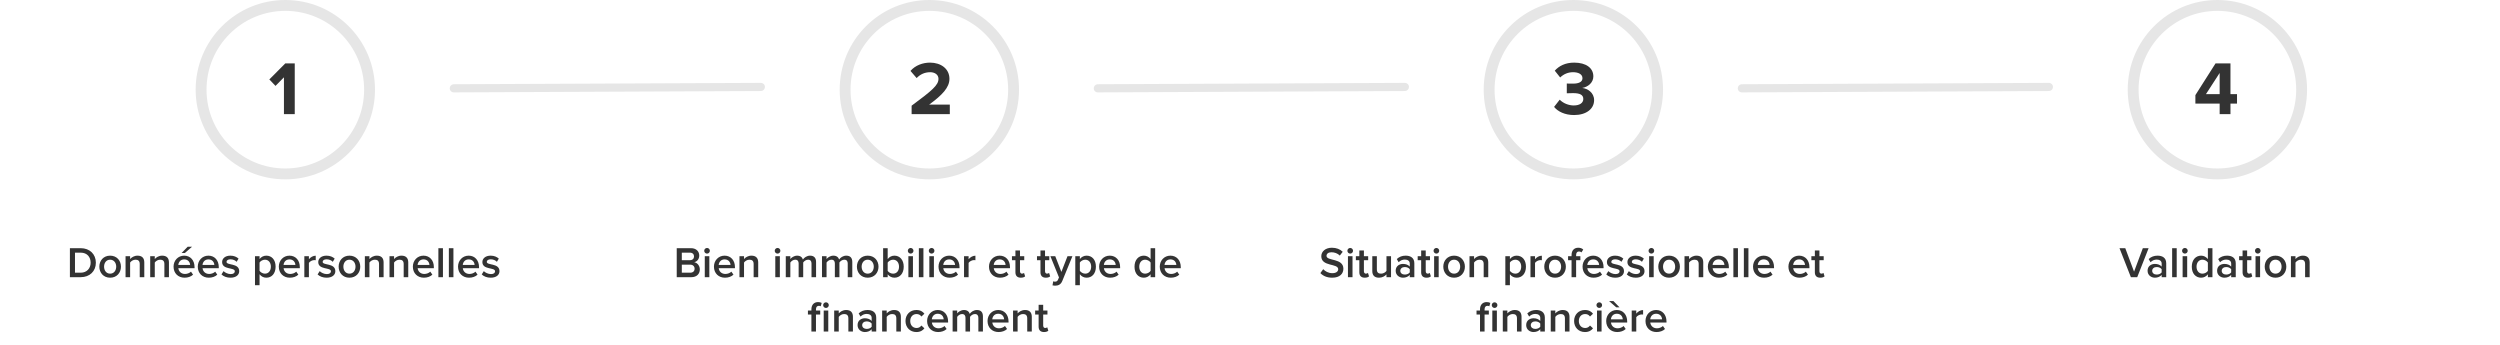 <?xml version="1.0" encoding="UTF-8"?>
<svg width="920px" height="127px" viewBox="0 0 920 127" version="1.1" xmlns="http://www.w3.org/2000/svg"
     xmlns:xlink="http://www.w3.org/1999/xlink">
  <title>form-steps-horizontal-outline</title>
  <g id="form-steps-horizontal-outline" stroke="none" stroke-width="1" fill="none" fill-rule="evenodd">
    <g id="Group-6" transform="translate(0, 2)" fill-rule="nonzero">
      <path
        d="M279.992,28.498 C280.821,28.494 281.495,29.163 281.499,29.991 C281.502,30.771 280.91,31.414 280.15,31.49 L280.006,31.498 L167.007,32 C166.178,32.004 165.504,31.335 165.5,30.507 C165.497,29.727 166.089,29.084 166.849,29.008 L166.993,29 L279.992,28.498 Z"
        id="Line" fill="#E6E6E6"></path>
      <path
        d="M516.992,28.498 C517.821,28.494 518.495,29.163 518.499,29.991 C518.502,30.771 517.91,31.414 517.15,31.49 L517.006,31.498 L404.007,32 C403.178,32.004 402.504,31.335 402.5,30.507 C402.497,29.727 403.089,29.084 403.849,29.008 L403.993,29 L516.992,28.498 Z"
        id="Line-Copy" fill="#E6E6E6"></path>
      <path
        d="M753.992,28.498 C754.821,28.494 755.495,29.163 755.499,29.991 C755.502,30.771 754.91,31.414 754.15,31.49 L754.006,31.498 L641.007,32 C640.178,32.004 639.504,31.335 639.5,30.507 C639.497,29.727 640.089,29.084 640.849,29.008 L640.993,29 L753.992,28.498 Z"
        id="Line-Copy-2" fill="#E6E6E6"></path>
      <g id="Group">
        <g id="Step-#-Copy-6" transform="translate(74, 0)">
          <g id="Group-19" fill="#E6E6E6">
            <path
              d="M31,-2 C22.13,-2 13.813,1.518 7.665,7.665 C1.518,13.813 -2,22.13 -2,31 C-2,49.225 12.775,64 31,64 C49.225,64 64,49.225 64,31 C64,12.775 49.225,-2 31,-2 Z M31,2 C47.016,2 60,14.984 60,31 C60,47.016 47.016,60 31,60 C14.984,60 2,47.016 2,31 C2,23.202 5.089,15.899 10.494,10.494 C15.899,5.089 23.202,2 31,2 Z"
              id="Oval"></path>
          </g>
          <polygon id="1" fill="#333333"
                   points="34.467 40 34.467 21.324 30.995 21.324 25.115 27.232 27.383 29.612 30.491 26.448 30.491 40"></polygon>
        </g>
        <path
          d="M29.692,100 C33.02,100 35.276,97.808 35.276,94.672 C35.276,91.536 33.02,89.328 29.692,89.328 L25.724,89.328 L25.724,100 L29.692,100 Z M29.692,98.352 L27.596,98.352 L27.596,90.976 L29.692,90.976 C32.076,90.976 33.356,92.608 33.356,94.672 C33.356,96.688 32.012,98.352 29.692,98.352 Z M40.524,100.192 C43.004,100.192 44.508,98.352 44.508,96.128 C44.508,93.92 43.004,92.08 40.524,92.08 C38.076,92.08 36.556,93.92 36.556,96.128 C36.556,98.352 38.076,100.192 40.524,100.192 Z M40.524,98.704 C39.1,98.704 38.3,97.504 38.3,96.128 C38.3,94.768 39.1,93.568 40.524,93.568 C41.964,93.568 42.764,94.768 42.764,96.128 C42.764,97.504 41.964,98.704 40.524,98.704 Z M47.884,100 L47.884,94.608 C48.268,94.08 49.004,93.568 49.868,93.568 C50.812,93.568 51.42,93.968 51.42,95.168 L51.42,100 L53.1,100 L53.1,94.56 C53.1,92.976 52.268,92.08 50.604,92.08 C49.388,92.08 48.396,92.72 47.884,93.328 L47.884,92.272 L46.204,92.272 L46.204,100 L47.884,100 Z M56.956,100 L56.956,94.608 C57.34,94.08 58.076,93.568 58.94,93.568 C59.884,93.568 60.492,93.968 60.492,95.168 L60.492,100 L62.172,100 L62.172,94.56 C62.172,92.976 61.34,92.08 59.676,92.08 C58.46,92.08 57.468,92.72 56.956,93.328 L56.956,92.272 L55.276,92.272 L55.276,100 L56.956,100 Z M68.028,91.104 L70.668,88.8 L69.068,88.8 L66.828,91.104 L68.028,91.104 Z M67.916,100.192 C69.148,100.192 70.284,99.808 71.052,99.072 L70.284,97.968 C69.74,98.512 68.844,98.816 68.092,98.816 C66.636,98.816 65.756,97.856 65.628,96.688 L71.596,96.688 L71.596,96.288 C71.596,93.856 70.108,92.08 67.788,92.08 C65.5,92.08 63.868,93.888 63.868,96.128 C63.868,98.576 65.596,100.192 67.916,100.192 Z M69.964,95.504 L65.612,95.504 C65.692,94.56 66.348,93.456 67.788,93.456 C69.308,93.456 69.932,94.592 69.964,95.504 Z M76.828,100.192 C78.06,100.192 79.196,99.808 79.964,99.072 L79.196,97.968 C78.652,98.512 77.756,98.816 77.004,98.816 C75.548,98.816 74.668,97.856 74.54,96.688 L80.508,96.688 L80.508,96.288 C80.508,93.856 79.02,92.08 76.7,92.08 C74.412,92.08 72.78,93.888 72.78,96.128 C72.78,98.576 74.508,100.192 76.828,100.192 Z M78.876,95.504 L74.524,95.504 C74.604,94.56 75.26,93.456 76.7,93.456 C78.22,93.456 78.844,94.592 78.876,95.504 Z M84.812,100.192 C86.892,100.192 88.028,99.152 88.028,97.792 C88.028,94.72 83.356,95.744 83.356,94.368 C83.356,93.824 83.916,93.424 84.796,93.424 C85.756,93.424 86.62,93.824 87.084,94.352 L87.788,93.168 C87.084,92.544 86.092,92.08 84.78,92.08 C82.828,92.08 81.74,93.168 81.74,94.432 C81.74,97.392 86.412,96.304 86.412,97.824 C86.412,98.432 85.9,98.864 84.892,98.864 C83.884,98.864 82.812,98.336 82.268,97.776 L81.5,98.992 C82.3,99.776 83.5,100.192 84.812,100.192 Z M95.516,102.944 L95.516,98.928 C96.14,99.76 97.02,100.192 97.996,100.192 C99.996,100.192 101.42,98.672 101.42,96.128 C101.42,93.584 99.996,92.08 97.996,92.08 C96.988,92.08 96.092,92.56 95.516,93.328 L95.516,92.272 L93.836,92.272 L93.836,102.944 L95.516,102.944 Z M97.5,98.704 C96.716,98.704 95.884,98.224 95.516,97.664 L95.516,94.608 C95.884,94.032 96.716,93.568 97.5,93.568 C98.828,93.568 99.676,94.64 99.676,96.128 C99.676,97.632 98.828,98.704 97.5,98.704 Z M106.652,100.192 C107.884,100.192 109.02,99.808 109.788,99.072 L109.02,97.968 C108.476,98.512 107.58,98.816 106.828,98.816 C105.372,98.816 104.492,97.856 104.364,96.688 L110.332,96.688 L110.332,96.288 C110.332,93.856 108.844,92.08 106.524,92.08 C104.236,92.08 102.604,93.888 102.604,96.128 C102.604,98.576 104.332,100.192 106.652,100.192 Z M108.7,95.504 L104.348,95.504 C104.428,94.56 105.084,93.456 106.524,93.456 C108.044,93.456 108.668,94.592 108.7,95.504 Z M113.676,100 L113.676,94.736 C114.012,94.192 114.956,93.712 115.66,93.712 C115.868,93.712 116.044,93.728 116.188,93.76 L116.188,92.096 C115.18,92.096 114.252,92.672 113.676,93.408 L113.676,92.272 L111.996,92.272 L111.996,100 L113.676,100 Z M120.188,100.192 C122.268,100.192 123.404,99.152 123.404,97.792 C123.404,94.72 118.732,95.744 118.732,94.368 C118.732,93.824 119.292,93.424 120.172,93.424 C121.132,93.424 121.996,93.824 122.46,94.352 L123.164,93.168 C122.46,92.544 121.468,92.08 120.156,92.08 C118.204,92.08 117.116,93.168 117.116,94.432 C117.116,97.392 121.788,96.304 121.788,97.824 C121.788,98.432 121.276,98.864 120.268,98.864 C119.26,98.864 118.188,98.336 117.644,97.776 L116.876,98.992 C117.676,99.776 118.876,100.192 120.188,100.192 Z M128.588,100.192 C131.068,100.192 132.572,98.352 132.572,96.128 C132.572,93.92 131.068,92.08 128.588,92.08 C126.14,92.08 124.62,93.92 124.62,96.128 C124.62,98.352 126.14,100.192 128.588,100.192 Z M128.588,98.704 C127.164,98.704 126.364,97.504 126.364,96.128 C126.364,94.768 127.164,93.568 128.588,93.568 C130.028,93.568 130.828,94.768 130.828,96.128 C130.828,97.504 130.028,98.704 128.588,98.704 Z M135.948,100 L135.948,94.608 C136.332,94.08 137.068,93.568 137.932,93.568 C138.876,93.568 139.484,93.968 139.484,95.168 L139.484,100 L141.164,100 L141.164,94.56 C141.164,92.976 140.332,92.08 138.668,92.08 C137.452,92.08 136.46,92.72 135.948,93.328 L135.948,92.272 L134.268,92.272 L134.268,100 L135.948,100 Z M145.02,100 L145.02,94.608 C145.404,94.08 146.14,93.568 147.004,93.568 C147.948,93.568 148.556,93.968 148.556,95.168 L148.556,100 L150.236,100 L150.236,94.56 C150.236,92.976 149.404,92.08 147.74,92.08 C146.524,92.08 145.532,92.72 145.02,93.328 L145.02,92.272 L143.34,92.272 L143.34,100 L145.02,100 Z M155.98,100.192 C157.212,100.192 158.348,99.808 159.116,99.072 L158.348,97.968 C157.804,98.512 156.908,98.816 156.156,98.816 C154.7,98.816 153.82,97.856 153.692,96.688 L159.66,96.688 L159.66,96.288 C159.66,93.856 158.172,92.08 155.852,92.08 C153.564,92.08 151.932,93.888 151.932,96.128 C151.932,98.576 153.66,100.192 155.98,100.192 Z M158.028,95.504 L153.676,95.504 C153.756,94.56 154.412,93.456 155.852,93.456 C157.372,93.456 157.996,94.592 158.028,95.504 Z M163.004,100 L163.004,89.328 L161.324,89.328 L161.324,100 L163.004,100 Z M166.86,100 L166.86,89.328 L165.18,89.328 L165.18,100 L166.86,100 Z M172.604,100.192 C173.836,100.192 174.972,99.808 175.74,99.072 L174.972,97.968 C174.428,98.512 173.532,98.816 172.78,98.816 C171.324,98.816 170.444,97.856 170.316,96.688 L176.284,96.688 L176.284,96.288 C176.284,93.856 174.796,92.08 172.476,92.08 C170.188,92.08 168.556,93.888 168.556,96.128 C168.556,98.576 170.284,100.192 172.604,100.192 Z M174.652,95.504 L170.3,95.504 C170.38,94.56 171.036,93.456 172.476,93.456 C173.996,93.456 174.62,94.592 174.652,95.504 Z M180.588,100.192 C182.668,100.192 183.804,99.152 183.804,97.792 C183.804,94.72 179.132,95.744 179.132,94.368 C179.132,93.824 179.692,93.424 180.572,93.424 C181.532,93.424 182.396,93.824 182.86,94.352 L183.564,93.168 C182.86,92.544 181.868,92.08 180.556,92.08 C178.604,92.08 177.516,93.168 177.516,94.432 C177.516,97.392 182.188,96.304 182.188,97.824 C182.188,98.432 181.676,98.864 180.668,98.864 C179.66,98.864 178.588,98.336 178.044,97.776 L177.276,98.992 C178.076,99.776 179.276,100.192 180.588,100.192 Z"
          id="Donnéespersonnelles" fill="#333333"></path>
      </g>
      <g id="Group-2" transform="translate(237, 0)">
        <path
          d="M17.428,100 C19.428,100 20.532,98.768 20.532,97.12 C20.532,95.808 19.604,94.672 18.468,94.496 C19.46,94.288 20.324,93.392 20.324,92.048 C20.324,90.544 19.236,89.328 17.284,89.328 L12.036,89.328 L12.036,100 L17.428,100 Z M16.9,93.744 L13.908,93.744 L13.908,90.976 L16.9,90.976 C17.86,90.976 18.404,91.568 18.404,92.368 C18.404,93.168 17.86,93.744 16.9,93.744 Z M16.98,98.352 L13.908,98.352 L13.908,95.392 L16.98,95.392 C18.052,95.392 18.612,96.064 18.612,96.864 C18.612,97.792 18.004,98.352 16.98,98.352 Z M23.188,91.328 C23.764,91.328 24.228,90.864 24.228,90.288 C24.228,89.712 23.764,89.248 23.188,89.248 C22.628,89.248 22.148,89.712 22.148,90.288 C22.148,90.864 22.628,91.328 23.188,91.328 Z M24.036,100 L24.036,92.272 L22.356,92.272 L22.356,100 L24.036,100 Z M29.78,100.192 C31.012,100.192 32.148,99.808 32.916,99.072 L32.148,97.968 C31.604,98.512 30.708,98.816 29.956,98.816 C28.5,98.816 27.62,97.856 27.492,96.688 L33.46,96.688 L33.46,96.288 C33.46,93.856 31.972,92.08 29.652,92.08 C27.364,92.08 25.732,93.888 25.732,96.128 C25.732,98.576 27.46,100.192 29.78,100.192 Z M31.828,95.504 L27.476,95.504 C27.556,94.56 28.212,93.456 29.652,93.456 C31.172,93.456 31.796,94.592 31.828,95.504 Z M36.804,100 L36.804,94.608 C37.188,94.08 37.924,93.568 38.788,93.568 C39.732,93.568 40.34,93.968 40.34,95.168 L40.34,100 L42.02,100 L42.02,94.56 C42.02,92.976 41.188,92.08 39.524,92.08 C38.308,92.08 37.316,92.72 36.804,93.328 L36.804,92.272 L35.124,92.272 L35.124,100 L36.804,100 Z M49.14,91.328 C49.716,91.328 50.18,90.864 50.18,90.288 C50.18,89.712 49.716,89.248 49.14,89.248 C48.58,89.248 48.1,89.712 48.1,90.288 C48.1,90.864 48.58,91.328 49.14,91.328 Z M49.988,100 L49.988,92.272 L48.308,92.272 L48.308,100 L49.988,100 Z M53.844,100 L53.844,94.608 C54.196,94.096 54.884,93.568 55.62,93.568 C56.532,93.568 56.9,94.128 56.9,94.96 L56.9,100 L58.58,100 L58.58,94.592 C58.916,94.096 59.62,93.568 60.372,93.568 C61.268,93.568 61.636,94.128 61.636,94.96 L61.636,100 L63.316,100 L63.316,94.416 C63.316,92.848 62.516,92.08 61.092,92.08 C59.94,92.08 58.916,92.8 58.468,93.504 C58.212,92.656 57.508,92.08 56.356,92.08 C55.188,92.08 54.164,92.848 53.844,93.328 L53.844,92.272 L52.164,92.272 L52.164,100 L53.844,100 Z M67.172,100 L67.172,94.608 C67.524,94.096 68.212,93.568 68.948,93.568 C69.86,93.568 70.228,94.128 70.228,94.96 L70.228,100 L71.908,100 L71.908,94.592 C72.244,94.096 72.948,93.568 73.7,93.568 C74.596,93.568 74.964,94.128 74.964,94.96 L74.964,100 L76.644,100 L76.644,94.416 C76.644,92.848 75.844,92.08 74.42,92.08 C73.268,92.08 72.244,92.8 71.796,93.504 C71.54,92.656 70.836,92.08 69.684,92.08 C68.516,92.08 67.492,92.848 67.172,93.328 L67.172,92.272 L65.492,92.272 L65.492,100 L67.172,100 Z M82.308,100.192 C84.788,100.192 86.292,98.352 86.292,96.128 C86.292,93.92 84.788,92.08 82.308,92.08 C79.86,92.08 78.34,93.92 78.34,96.128 C78.34,98.352 79.86,100.192 82.308,100.192 Z M82.308,98.704 C80.884,98.704 80.084,97.504 80.084,96.128 C80.084,94.768 80.884,93.568 82.308,93.568 C83.748,93.568 84.548,94.768 84.548,96.128 C84.548,97.504 83.748,98.704 82.308,98.704 Z M92.148,100.192 C94.116,100.192 95.572,98.688 95.572,96.144 C95.572,93.648 94.132,92.08 92.148,92.08 C91.172,92.08 90.276,92.528 89.668,93.344 L89.668,89.328 L87.988,89.328 L87.988,100 L89.668,100 L89.668,98.944 C90.26,99.712 91.14,100.192 92.148,100.192 Z M91.652,98.704 C90.868,98.704 90.036,98.256 89.668,97.68 L89.668,94.624 C90.036,94.048 90.868,93.568 91.652,93.568 C92.996,93.568 93.844,94.64 93.844,96.144 C93.844,97.648 92.996,98.704 91.652,98.704 Z M98.116,91.328 C98.692,91.328 99.156,90.864 99.156,90.288 C99.156,89.712 98.692,89.248 98.116,89.248 C97.556,89.248 97.076,89.712 97.076,90.288 C97.076,90.864 97.556,91.328 98.116,91.328 Z M98.964,100 L98.964,92.272 L97.284,92.272 L97.284,100 L98.964,100 Z M102.82,100 L102.82,89.328 L101.14,89.328 L101.14,100 L102.82,100 Z M105.828,91.328 C106.404,91.328 106.868,90.864 106.868,90.288 C106.868,89.712 106.404,89.248 105.828,89.248 C105.268,89.248 104.788,89.712 104.788,90.288 C104.788,90.864 105.268,91.328 105.828,91.328 Z M106.676,100 L106.676,92.272 L104.996,92.272 L104.996,100 L106.676,100 Z M112.42,100.192 C113.652,100.192 114.788,99.808 115.556,99.072 L114.788,97.968 C114.244,98.512 113.348,98.816 112.596,98.816 C111.14,98.816 110.26,97.856 110.132,96.688 L116.1,96.688 L116.1,96.288 C116.1,93.856 114.612,92.08 112.292,92.08 C110.004,92.08 108.372,93.888 108.372,96.128 C108.372,98.576 110.1,100.192 112.42,100.192 Z M114.468,95.504 L110.116,95.504 C110.196,94.56 110.852,93.456 112.292,93.456 C113.812,93.456 114.436,94.592 114.468,95.504 Z M119.444,100 L119.444,94.736 C119.78,94.192 120.724,93.712 121.428,93.712 C121.636,93.712 121.812,93.728 121.956,93.76 L121.956,92.096 C120.948,92.096 120.02,92.672 119.444,93.408 L119.444,92.272 L117.764,92.272 L117.764,100 L119.444,100 Z M130.996,100.192 C132.228,100.192 133.364,99.808 134.132,99.072 L133.364,97.968 C132.82,98.512 131.924,98.816 131.172,98.816 C129.716,98.816 128.836,97.856 128.708,96.688 L134.676,96.688 L134.676,96.288 C134.676,93.856 133.188,92.08 130.868,92.08 C128.58,92.08 126.948,93.888 126.948,96.128 C126.948,98.576 128.676,100.192 130.996,100.192 Z M133.044,95.504 L128.692,95.504 C128.772,94.56 129.428,93.456 130.868,93.456 C132.388,93.456 133.012,94.592 133.044,95.504 Z M138.66,100.192 C139.444,100.192 139.94,99.984 140.244,99.696 L139.844,98.432 C139.716,98.576 139.412,98.704 139.092,98.704 C138.612,98.704 138.356,98.32 138.356,97.792 L138.356,93.744 L139.924,93.744 L139.924,92.272 L138.356,92.272 L138.356,90.16 L136.676,90.16 L136.676,92.272 L135.396,92.272 L135.396,93.744 L136.676,93.744 L136.676,98.208 C136.676,99.488 137.364,100.192 138.66,100.192 Z M147.876,100.192 C148.66,100.192 149.156,99.984 149.46,99.696 L149.06,98.432 C148.932,98.576 148.628,98.704 148.308,98.704 C147.828,98.704 147.572,98.32 147.572,97.792 L147.572,93.744 L149.14,93.744 L149.14,92.272 L147.572,92.272 L147.572,90.16 L145.892,90.16 L145.892,92.272 L144.612,92.272 L144.612,93.744 L145.892,93.744 L145.892,98.208 C145.892,99.488 146.58,100.192 147.876,100.192 Z M151.268,103.136 C152.468,103.12 153.396,102.704 153.924,101.392 L157.652,92.272 L155.844,92.272 L153.588,98.064 L151.332,92.272 L149.54,92.272 L152.708,100.096 L152.324,100.976 C152.1,101.488 151.748,101.648 151.22,101.648 C151.028,101.648 150.756,101.6 150.58,101.52 L150.324,103.024 C150.564,103.088 151.028,103.136 151.268,103.136 Z M160.388,102.944 L160.388,98.928 C161.012,99.76 161.892,100.192 162.868,100.192 C164.868,100.192 166.292,98.672 166.292,96.128 C166.292,93.584 164.868,92.08 162.868,92.08 C161.86,92.08 160.964,92.56 160.388,93.328 L160.388,92.272 L158.708,92.272 L158.708,102.944 L160.388,102.944 Z M162.372,98.704 C161.588,98.704 160.756,98.224 160.388,97.664 L160.388,94.608 C160.756,94.032 161.588,93.568 162.372,93.568 C163.7,93.568 164.548,94.64 164.548,96.128 C164.548,97.632 163.7,98.704 162.372,98.704 Z M171.524,100.192 C172.756,100.192 173.892,99.808 174.66,99.072 L173.892,97.968 C173.348,98.512 172.452,98.816 171.7,98.816 C170.244,98.816 169.364,97.856 169.236,96.688 L175.204,96.688 L175.204,96.288 C175.204,93.856 173.716,92.08 171.396,92.08 C169.108,92.08 167.476,93.888 167.476,96.128 C167.476,98.576 169.204,100.192 171.524,100.192 Z M173.572,95.504 L169.22,95.504 C169.3,94.56 169.956,93.456 171.396,93.456 C172.916,93.456 173.54,94.592 173.572,95.504 Z M183.94,100.192 C184.932,100.192 185.828,99.712 186.42,98.944 L186.42,100 L188.1,100 L188.1,89.328 L186.42,89.328 L186.42,93.344 C185.796,92.528 184.9,92.08 183.94,92.08 C181.94,92.08 180.5,93.648 180.5,96.144 C180.5,98.688 181.956,100.192 183.94,100.192 Z M184.42,98.704 C183.092,98.704 182.244,97.632 182.244,96.144 C182.244,94.64 183.092,93.568 184.42,93.568 C185.22,93.568 186.036,94.032 186.42,94.608 L186.42,97.68 C186.036,98.256 185.22,98.704 184.42,98.704 Z M193.844,100.192 C195.076,100.192 196.212,99.808 196.98,99.072 L196.212,97.968 C195.668,98.512 194.772,98.816 194.02,98.816 C192.564,98.816 191.684,97.856 191.556,96.688 L197.524,96.688 L197.524,96.288 C197.524,93.856 196.036,92.08 193.716,92.08 C191.428,92.08 189.796,93.888 189.796,96.128 C189.796,98.576 191.524,100.192 193.844,100.192 Z M195.892,95.504 L191.54,95.504 C191.62,94.56 192.276,93.456 193.716,93.456 C195.236,93.456 195.86,94.592 195.892,95.504 Z M63.276,120 L63.276,113.744 L64.844,113.744 L64.844,112.272 L63.276,112.272 L63.276,111.84 C63.276,110.976 63.692,110.544 64.348,110.544 C64.636,110.544 64.86,110.608 65.02,110.72 L65.388,109.472 C65.052,109.28 64.572,109.168 64.044,109.168 C62.62,109.168 61.596,110.112 61.596,111.84 L61.596,112.272 L60.316,112.272 L60.316,113.744 L61.596,113.744 L61.596,120 L63.276,120 Z M66.956,111.328 C67.532,111.328 67.996,110.864 67.996,110.288 C67.996,109.712 67.532,109.248 66.956,109.248 C66.396,109.248 65.916,109.712 65.916,110.288 C65.916,110.864 66.396,111.328 66.956,111.328 Z M67.804,120 L67.804,112.272 L66.124,112.272 L66.124,120 L67.804,120 Z M71.66,120 L71.66,114.608 C72.044,114.08 72.78,113.568 73.644,113.568 C74.588,113.568 75.196,113.968 75.196,115.168 L75.196,120 L76.876,120 L76.876,114.56 C76.876,112.976 76.044,112.08 74.38,112.08 C73.164,112.08 72.172,112.72 71.66,113.328 L71.66,112.272 L69.98,112.272 L69.98,120 L71.66,120 Z M81.276,120.192 C82.3,120.192 83.196,119.824 83.772,119.168 L83.772,120 L85.452,120 L85.452,114.88 C85.452,112.8 83.948,112.08 82.236,112.08 C81.004,112.08 79.884,112.48 78.988,113.328 L79.676,114.496 C80.348,113.84 81.1,113.52 81.964,113.52 C83.036,113.52 83.772,114.064 83.772,114.96 L83.772,116.112 C83.212,115.456 82.316,115.12 81.276,115.12 C80.012,115.12 78.588,115.856 78.588,117.632 C78.588,119.344 80.012,120.192 81.276,120.192 Z M81.932,119.04 C80.988,119.04 80.284,118.496 80.284,117.664 C80.284,116.816 80.988,116.272 81.932,116.272 C82.668,116.272 83.388,116.544 83.772,117.072 L83.772,118.24 C83.388,118.768 82.668,119.04 81.932,119.04 Z M89.308,120 L89.308,114.608 C89.692,114.08 90.428,113.568 91.292,113.568 C92.236,113.568 92.844,113.968 92.844,115.168 L92.844,120 L94.524,120 L94.524,114.56 C94.524,112.976 93.692,112.08 92.028,112.08 C90.812,112.08 89.82,112.72 89.308,113.328 L89.308,112.272 L87.628,112.272 L87.628,120 L89.308,120 Z M100.22,120.192 C101.724,120.192 102.636,119.552 103.18,118.816 L102.076,117.792 C101.644,118.384 101.052,118.704 100.3,118.704 C98.892,118.704 97.964,117.632 97.964,116.128 C97.964,114.624 98.892,113.568 100.3,113.568 C101.052,113.568 101.644,113.872 102.076,114.48 L103.18,113.456 C102.636,112.72 101.724,112.08 100.22,112.08 C97.868,112.08 96.22,113.792 96.22,116.128 C96.22,118.48 97.868,120.192 100.22,120.192 Z M108.22,120.192 C109.452,120.192 110.588,119.808 111.356,119.072 L110.588,117.968 C110.044,118.512 109.148,118.816 108.396,118.816 C106.94,118.816 106.06,117.856 105.932,116.688 L111.9,116.688 L111.9,116.288 C111.9,113.856 110.412,112.08 108.092,112.08 C105.804,112.08 104.172,113.888 104.172,116.128 C104.172,118.576 105.9,120.192 108.22,120.192 Z M110.268,115.504 L105.916,115.504 C105.996,114.56 106.652,113.456 108.092,113.456 C109.612,113.456 110.236,114.592 110.268,115.504 Z M115.244,120 L115.244,114.608 C115.596,114.096 116.284,113.568 117.02,113.568 C117.932,113.568 118.3,114.128 118.3,114.96 L118.3,120 L119.98,120 L119.98,114.592 C120.316,114.096 121.02,113.568 121.772,113.568 C122.668,113.568 123.036,114.128 123.036,114.96 L123.036,120 L124.716,120 L124.716,114.416 C124.716,112.848 123.916,112.08 122.492,112.08 C121.34,112.08 120.316,112.8 119.868,113.504 C119.612,112.656 118.908,112.08 117.756,112.08 C116.588,112.08 115.564,112.848 115.244,113.328 L115.244,112.272 L113.564,112.272 L113.564,120 L115.244,120 Z M130.46,120.192 C131.692,120.192 132.828,119.808 133.596,119.072 L132.828,117.968 C132.284,118.512 131.388,118.816 130.636,118.816 C129.18,118.816 128.3,117.856 128.172,116.688 L134.14,116.688 L134.14,116.288 C134.14,113.856 132.652,112.08 130.332,112.08 C128.044,112.08 126.412,113.888 126.412,116.128 C126.412,118.576 128.14,120.192 130.46,120.192 Z M132.508,115.504 L128.156,115.504 C128.236,114.56 128.892,113.456 130.332,113.456 C131.852,113.456 132.476,114.592 132.508,115.504 Z M137.484,120 L137.484,114.608 C137.868,114.08 138.604,113.568 139.468,113.568 C140.412,113.568 141.02,113.968 141.02,115.168 L141.02,120 L142.7,120 L142.7,114.56 C142.7,112.976 141.868,112.08 140.204,112.08 C138.988,112.08 137.996,112.72 137.484,113.328 L137.484,112.272 L135.804,112.272 L135.804,120 L137.484,120 Z M147.196,120.192 C147.98,120.192 148.476,119.984 148.78,119.696 L148.38,118.432 C148.252,118.576 147.948,118.704 147.628,118.704 C147.148,118.704 146.892,118.32 146.892,117.792 L146.892,113.744 L148.46,113.744 L148.46,112.272 L146.892,112.272 L146.892,110.16 L145.212,110.16 L145.212,112.272 L143.932,112.272 L143.932,113.744 L145.212,113.744 L145.212,118.208 C145.212,119.488 145.9,120.192 147.196,120.192 Z"
          id="Bienimmobilierettypedefnancement" fill="#333333"></path>
        <g id="Step-#-Copy-7" transform="translate(74, 0)">
          <g id="Group-19" fill="#E6E6E6">
            <path
              d="M31,-2 C22.13,-2 13.813,1.518 7.665,7.665 C1.518,13.813 -2,22.13 -2,31 C-2,49.225 12.775,64 31,64 C49.225,64 64,49.225 64,31 C64,12.775 49.225,-2 31,-2 Z M31,2 C47.016,2 60,14.984 60,31 C60,47.016 47.016,60 31,60 C14.984,60 2,47.016 2,31 C2,23.202 5.089,15.899 10.494,10.494 C15.899,5.089 23.202,2 31,2 Z"
              id="Oval"></path>
          </g>
          <path
            d="M38.533,40 L38.533,36.5 L30.917,36.5 C35.761,32.972 38.393,30.2 38.393,27.008 C38.393,23.284 35.229,21.044 31.253,21.044 C28.649,21.044 25.877,21.996 24.057,24.096 L26.325,26.728 C27.585,25.412 29.209,24.572 31.337,24.572 C32.877,24.572 34.361,25.384 34.361,27.008 C34.361,29.304 32.121,31.236 24.477,36.892 L24.477,40 L38.533,40 Z"
            id="2" fill="#333333"></path>
        </g>
      </g>
      <g id="Group-3" transform="translate(474, 0)">
        <g id="Step-#-Copy-8" transform="translate(74, 0)">
          <g id="Group-19" fill="#E6E6E6">
            <path
              d="M31,-2 C22.13,-2 13.813,1.518 7.665,7.665 C1.518,13.813 -2,22.13 -2,31 C-2,49.225 12.775,64 31,64 C49.225,64 64,49.225 64,31 C64,12.775 49.225,-2 31,-2 Z M31,2 C47.016,2 60,14.984 60,31 C60,47.016 47.016,60 31,60 C14.984,60 2,47.016 2,31 C2,23.202 5.089,15.899 10.494,10.494 C15.899,5.089 23.202,2 31,2 Z"
              id="Oval"></path>
          </g>
          <path
            d="M31.267,40.336 C35.747,40.336 38.631,38.068 38.631,34.848 C38.631,32.048 36.167,30.564 34.263,30.368 C36.335,30.004 38.351,28.464 38.351,26.112 C38.351,23.004 35.663,21.044 31.295,21.044 C28.019,21.044 25.667,22.304 24.155,24.012 L26.143,26.504 C27.459,25.244 29.083,24.572 30.875,24.572 C32.835,24.572 34.347,25.3 34.347,26.784 C34.347,28.156 32.975,28.772 30.903,28.772 L30.195,28.771 C29.545,28.77 28.819,28.764 28.579,28.744 L28.579,32.328 C28.859,32.3 30.119,32.272 30.903,32.272 C33.507,32.272 34.655,32.944 34.655,34.428 C34.655,35.828 33.395,36.808 31.127,36.808 C29.307,36.808 27.263,36.024 25.975,34.68 L23.903,37.34 C25.275,39.02 27.823,40.336 31.267,40.336 Z"
            id="3" fill="#333333"></path>
        </g>
        <path
          d="M16.236,100.192 C19.116,100.192 20.364,98.672 20.364,96.896 C20.364,92.912 14.156,94.144 14.156,92.16 C14.156,91.36 14.86,90.832 15.964,90.832 C17.084,90.832 18.22,91.216 19.052,92.048 L20.124,90.656 C19.132,89.696 17.788,89.168 16.124,89.168 C13.788,89.168 12.236,90.528 12.236,92.288 C12.236,96.224 18.46,94.832 18.46,97.072 C18.46,97.776 17.852,98.528 16.316,98.528 C14.828,98.528 13.676,97.84 12.94,97.056 L11.9,98.496 C12.844,99.504 14.268,100.192 16.236,100.192 Z M22.876,91.328 C23.452,91.328 23.916,90.864 23.916,90.288 C23.916,89.712 23.452,89.248 22.876,89.248 C22.316,89.248 21.836,89.712 21.836,90.288 C21.836,90.864 22.316,91.328 22.876,91.328 Z M23.724,100 L23.724,92.272 L22.044,92.272 L22.044,100 L23.724,100 Z M28.22,100.192 C29.004,100.192 29.5,99.984 29.804,99.696 L29.404,98.432 C29.276,98.576 28.972,98.704 28.652,98.704 C28.172,98.704 27.916,98.32 27.916,97.792 L27.916,93.744 L29.484,93.744 L29.484,92.272 L27.916,92.272 L27.916,90.16 L26.236,90.16 L26.236,92.272 L24.956,92.272 L24.956,93.744 L26.236,93.744 L26.236,98.208 C26.236,99.488 26.924,100.192 28.22,100.192 Z M33.484,100.192 C34.7,100.192 35.66,99.6 36.22,98.976 L36.22,100 L37.9,100 L37.9,92.272 L36.22,92.272 L36.22,97.696 C35.82,98.224 35.084,98.704 34.236,98.704 C33.292,98.704 32.684,98.336 32.684,97.136 L32.684,92.272 L31.004,92.272 L31.004,97.744 C31.004,99.328 31.82,100.192 33.484,100.192 Z M42.3,100.192 C43.324,100.192 44.22,99.824 44.796,99.168 L44.796,100 L46.476,100 L46.476,94.88 C46.476,92.8 44.972,92.08 43.26,92.08 C42.028,92.08 40.908,92.48 40.012,93.328 L40.7,94.496 C41.372,93.84 42.124,93.52 42.988,93.52 C44.06,93.52 44.796,94.064 44.796,94.96 L44.796,96.112 C44.236,95.456 43.34,95.12 42.3,95.12 C41.036,95.12 39.612,95.856 39.612,97.632 C39.612,99.344 41.036,100.192 42.3,100.192 Z M42.956,99.04 C42.012,99.04 41.308,98.496 41.308,97.664 C41.308,96.816 42.012,96.272 42.956,96.272 C43.692,96.272 44.412,96.544 44.796,97.072 L44.796,98.24 C44.412,98.768 43.692,99.04 42.956,99.04 Z M50.972,100.192 C51.756,100.192 52.252,99.984 52.556,99.696 L52.156,98.432 C52.028,98.576 51.724,98.704 51.404,98.704 C50.924,98.704 50.668,98.32 50.668,97.792 L50.668,93.744 L52.236,93.744 L52.236,92.272 L50.668,92.272 L50.668,90.16 L48.988,90.16 L48.988,92.272 L47.708,92.272 L47.708,93.744 L48.988,93.744 L48.988,98.208 C48.988,99.488 49.676,100.192 50.972,100.192 Z M54.588,91.328 C55.164,91.328 55.628,90.864 55.628,90.288 C55.628,89.712 55.164,89.248 54.588,89.248 C54.028,89.248 53.548,89.712 53.548,90.288 C53.548,90.864 54.028,91.328 54.588,91.328 Z M55.436,100 L55.436,92.272 L53.756,92.272 L53.756,100 L55.436,100 Z M61.1,100.192 C63.58,100.192 65.084,98.352 65.084,96.128 C65.084,93.92 63.58,92.08 61.1,92.08 C58.652,92.08 57.132,93.92 57.132,96.128 C57.132,98.352 58.652,100.192 61.1,100.192 Z M61.1,98.704 C59.676,98.704 58.876,97.504 58.876,96.128 C58.876,94.768 59.676,93.568 61.1,93.568 C62.54,93.568 63.34,94.768 63.34,96.128 C63.34,97.504 62.54,98.704 61.1,98.704 Z M68.46,100 L68.46,94.608 C68.844,94.08 69.58,93.568 70.444,93.568 C71.388,93.568 71.996,93.968 71.996,95.168 L71.996,100 L73.676,100 L73.676,94.56 C73.676,92.976 72.844,92.08 71.18,92.08 C69.964,92.08 68.972,92.72 68.46,93.328 L68.46,92.272 L66.78,92.272 L66.78,100 L68.46,100 Z M81.644,102.944 L81.644,98.928 C82.268,99.76 83.148,100.192 84.124,100.192 C86.124,100.192 87.548,98.672 87.548,96.128 C87.548,93.584 86.124,92.08 84.124,92.08 C83.116,92.08 82.22,92.56 81.644,93.328 L81.644,92.272 L79.964,92.272 L79.964,102.944 L81.644,102.944 Z M83.628,98.704 C82.844,98.704 82.012,98.224 81.644,97.664 L81.644,94.608 C82.012,94.032 82.844,93.568 83.628,93.568 C84.956,93.568 85.804,94.64 85.804,96.128 C85.804,97.632 84.956,98.704 83.628,98.704 Z M90.892,100 L90.892,94.736 C91.228,94.192 92.172,93.712 92.876,93.712 C93.084,93.712 93.26,93.728 93.404,93.76 L93.404,92.096 C92.396,92.096 91.468,92.672 90.892,93.408 L90.892,92.272 L89.212,92.272 L89.212,100 L90.892,100 Z M98.252,100.192 C100.732,100.192 102.236,98.352 102.236,96.128 C102.236,93.92 100.732,92.08 98.252,92.08 C95.804,92.08 94.284,93.92 94.284,96.128 C94.284,98.352 95.804,100.192 98.252,100.192 Z M98.252,98.704 C96.828,98.704 96.028,97.504 96.028,96.128 C96.028,94.768 96.828,93.568 98.252,93.568 C99.692,93.568 100.492,94.768 100.492,96.128 C100.492,97.504 99.692,98.704 98.252,98.704 Z M106.012,100 L106.012,93.744 L107.58,93.744 L107.58,92.272 L106.012,92.272 L106.012,91.84 C106.012,90.976 106.428,90.544 107.084,90.544 C107.468,90.544 107.756,90.672 107.98,90.88 L108.636,89.84 C108.156,89.344 107.468,89.168 106.78,89.168 C105.308,89.168 104.332,90.16 104.332,91.84 L104.332,92.272 L103.052,92.272 L103.052,93.744 L104.332,93.744 L104.332,100 L106.012,100 Z M112.428,100.192 C113.66,100.192 114.796,99.808 115.564,99.072 L114.796,97.968 C114.252,98.512 113.356,98.816 112.604,98.816 C111.148,98.816 110.268,97.856 110.14,96.688 L116.108,96.688 L116.108,96.288 C116.108,93.856 114.62,92.08 112.3,92.08 C110.012,92.08 108.38,93.888 108.38,96.128 C108.38,98.576 110.108,100.192 112.428,100.192 Z M114.476,95.504 L110.124,95.504 C110.204,94.56 110.86,93.456 112.3,93.456 C113.82,93.456 114.444,94.592 114.476,95.504 Z M120.412,100.192 C122.492,100.192 123.628,99.152 123.628,97.792 C123.628,94.72 118.956,95.744 118.956,94.368 C118.956,93.824 119.516,93.424 120.396,93.424 C121.356,93.424 122.22,93.824 122.684,94.352 L123.388,93.168 C122.684,92.544 121.692,92.08 120.38,92.08 C118.428,92.08 117.34,93.168 117.34,94.432 C117.34,97.392 122.012,96.304 122.012,97.824 C122.012,98.432 121.5,98.864 120.492,98.864 C119.484,98.864 118.412,98.336 117.868,97.776 L117.1,98.992 C117.9,99.776 119.1,100.192 120.412,100.192 Z M127.964,100.192 C130.044,100.192 131.18,99.152 131.18,97.792 C131.18,94.72 126.508,95.744 126.508,94.368 C126.508,93.824 127.068,93.424 127.948,93.424 C128.908,93.424 129.772,93.824 130.236,94.352 L130.94,93.168 C130.236,92.544 129.244,92.08 127.932,92.08 C125.98,92.08 124.892,93.168 124.892,94.432 C124.892,97.392 129.564,96.304 129.564,97.824 C129.564,98.432 129.052,98.864 128.044,98.864 C127.036,98.864 125.964,98.336 125.42,97.776 L124.652,98.992 C125.452,99.776 126.652,100.192 127.964,100.192 Z M133.708,91.328 C134.284,91.328 134.748,90.864 134.748,90.288 C134.748,89.712 134.284,89.248 133.708,89.248 C133.148,89.248 132.668,89.712 132.668,90.288 C132.668,90.864 133.148,91.328 133.708,91.328 Z M134.556,100 L134.556,92.272 L132.876,92.272 L132.876,100 L134.556,100 Z M140.22,100.192 C142.7,100.192 144.204,98.352 144.204,96.128 C144.204,93.92 142.7,92.08 140.22,92.08 C137.772,92.08 136.252,93.92 136.252,96.128 C136.252,98.352 137.772,100.192 140.22,100.192 Z M140.22,98.704 C138.796,98.704 137.996,97.504 137.996,96.128 C137.996,94.768 138.796,93.568 140.22,93.568 C141.66,93.568 142.46,94.768 142.46,96.128 C142.46,97.504 141.66,98.704 140.22,98.704 Z M147.58,100 L147.58,94.608 C147.964,94.08 148.7,93.568 149.564,93.568 C150.508,93.568 151.116,93.968 151.116,95.168 L151.116,100 L152.796,100 L152.796,94.56 C152.796,92.976 151.964,92.08 150.3,92.08 C149.084,92.08 148.092,92.72 147.58,93.328 L147.58,92.272 L145.9,92.272 L145.9,100 L147.58,100 Z M158.54,100.192 C159.772,100.192 160.908,99.808 161.676,99.072 L160.908,97.968 C160.364,98.512 159.468,98.816 158.716,98.816 C157.26,98.816 156.38,97.856 156.252,96.688 L162.22,96.688 L162.22,96.288 C162.22,93.856 160.732,92.08 158.412,92.08 C156.124,92.08 154.492,93.888 154.492,96.128 C154.492,98.576 156.22,100.192 158.54,100.192 Z M160.588,95.504 L156.236,95.504 C156.316,94.56 156.972,93.456 158.412,93.456 C159.932,93.456 160.556,94.592 160.588,95.504 Z M165.564,100 L165.564,89.328 L163.884,89.328 L163.884,100 L165.564,100 Z M169.42,100 L169.42,89.328 L167.74,89.328 L167.74,100 L169.42,100 Z M175.164,100.192 C176.396,100.192 177.532,99.808 178.3,99.072 L177.532,97.968 C176.988,98.512 176.092,98.816 175.34,98.816 C173.884,98.816 173.004,97.856 172.876,96.688 L178.844,96.688 L178.844,96.288 C178.844,93.856 177.356,92.08 175.036,92.08 C172.748,92.08 171.116,93.888 171.116,96.128 C171.116,98.576 172.844,100.192 175.164,100.192 Z M177.212,95.504 L172.86,95.504 C172.94,94.56 173.596,93.456 175.036,93.456 C176.556,93.456 177.18,94.592 177.212,95.504 Z M188.188,100.192 C189.42,100.192 190.556,99.808 191.324,99.072 L190.556,97.968 C190.012,98.512 189.116,98.816 188.364,98.816 C186.908,98.816 186.028,97.856 185.9,96.688 L191.868,96.688 L191.868,96.288 C191.868,93.856 190.38,92.08 188.06,92.08 C185.772,92.08 184.14,93.888 184.14,96.128 C184.14,98.576 185.868,100.192 188.188,100.192 Z M190.236,95.504 L185.884,95.504 C185.964,94.56 186.62,93.456 188.06,93.456 C189.58,93.456 190.204,94.592 190.236,95.504 Z M195.852,100.192 C196.636,100.192 197.132,99.984 197.436,99.696 L197.036,98.432 C196.908,98.576 196.604,98.704 196.284,98.704 C195.804,98.704 195.548,98.32 195.548,97.792 L195.548,93.744 L197.116,93.744 L197.116,92.272 L195.548,92.272 L195.548,90.16 L193.868,90.16 L193.868,92.272 L192.588,92.272 L192.588,93.744 L193.868,93.744 L193.868,98.208 C193.868,99.488 194.556,100.192 195.852,100.192 Z M72.324,120 L72.324,113.744 L73.892,113.744 L73.892,112.272 L72.324,112.272 L72.324,111.84 C72.324,110.976 72.74,110.544 73.396,110.544 C73.684,110.544 73.908,110.608 74.068,110.72 L74.436,109.472 C74.1,109.28 73.62,109.168 73.092,109.168 C71.668,109.168 70.644,110.112 70.644,111.84 L70.644,112.272 L69.364,112.272 L69.364,113.744 L70.644,113.744 L70.644,120 L72.324,120 Z M76.004,111.328 C76.58,111.328 77.044,110.864 77.044,110.288 C77.044,109.712 76.58,109.248 76.004,109.248 C75.444,109.248 74.964,109.712 74.964,110.288 C74.964,110.864 75.444,111.328 76.004,111.328 Z M76.852,120 L76.852,112.272 L75.172,112.272 L75.172,120 L76.852,120 Z M80.708,120 L80.708,114.608 C81.092,114.08 81.828,113.568 82.692,113.568 C83.636,113.568 84.244,113.968 84.244,115.168 L84.244,120 L85.924,120 L85.924,114.56 C85.924,112.976 85.092,112.08 83.428,112.08 C82.212,112.08 81.22,112.72 80.708,113.328 L80.708,112.272 L79.028,112.272 L79.028,120 L80.708,120 Z M90.324,120.192 C91.348,120.192 92.244,119.824 92.82,119.168 L92.82,120 L94.5,120 L94.5,114.88 C94.5,112.8 92.996,112.08 91.284,112.08 C90.052,112.08 88.932,112.48 88.036,113.328 L88.724,114.496 C89.396,113.84 90.148,113.52 91.012,113.52 C92.084,113.52 92.82,114.064 92.82,114.96 L92.82,116.112 C92.26,115.456 91.364,115.12 90.324,115.12 C89.06,115.12 87.636,115.856 87.636,117.632 C87.636,119.344 89.06,120.192 90.324,120.192 Z M90.98,119.04 C90.036,119.04 89.332,118.496 89.332,117.664 C89.332,116.816 90.036,116.272 90.98,116.272 C91.716,116.272 92.436,116.544 92.82,117.072 L92.82,118.24 C92.436,118.768 91.716,119.04 90.98,119.04 Z M98.356,120 L98.356,114.608 C98.74,114.08 99.476,113.568 100.34,113.568 C101.284,113.568 101.892,113.968 101.892,115.168 L101.892,120 L103.572,120 L103.572,114.56 C103.572,112.976 102.74,112.08 101.076,112.08 C99.86,112.08 98.868,112.72 98.356,113.328 L98.356,112.272 L96.676,112.272 L96.676,120 L98.356,120 Z M109.268,120.192 C110.772,120.192 111.684,119.552 112.228,118.816 L111.124,117.792 C110.692,118.384 110.1,118.704 109.348,118.704 C107.94,118.704 107.012,117.632 107.012,116.128 C107.012,114.624 107.94,113.568 109.348,113.568 C110.1,113.568 110.692,113.872 111.124,114.48 L112.228,113.456 C111.684,112.72 110.772,112.08 109.268,112.08 C106.916,112.08 105.268,113.792 105.268,116.128 C105.268,118.48 106.916,120.192 109.268,120.192 Z M114.532,111.328 C115.108,111.328 115.572,110.864 115.572,110.288 C115.572,109.712 115.108,109.248 114.532,109.248 C113.972,109.248 113.492,109.712 113.492,110.288 C113.492,110.864 113.972,111.328 114.532,111.328 Z M115.38,120 L115.38,112.272 L113.7,112.272 L113.7,120 L115.38,120 Z M121.988,111.104 L119.748,108.8 L118.148,108.8 L120.788,111.104 L121.988,111.104 Z M121.124,120.192 C122.356,120.192 123.492,119.808 124.26,119.072 L123.492,117.968 C122.948,118.512 122.052,118.816 121.3,118.816 C119.844,118.816 118.964,117.856 118.836,116.688 L124.804,116.688 L124.804,116.288 C124.804,113.856 123.316,112.08 120.996,112.08 C118.708,112.08 117.076,113.888 117.076,116.128 C117.076,118.576 118.804,120.192 121.124,120.192 Z M123.172,115.504 L118.82,115.504 C118.9,114.56 119.556,113.456 120.996,113.456 C122.516,113.456 123.14,114.592 123.172,115.504 Z M128.148,120 L128.148,114.736 C128.484,114.192 129.428,113.712 130.132,113.712 C130.34,113.712 130.516,113.728 130.66,113.76 L130.66,112.096 C129.652,112.096 128.724,112.672 128.148,113.408 L128.148,112.272 L126.468,112.272 L126.468,120 L128.148,120 Z M135.588,120.192 C136.82,120.192 137.956,119.808 138.724,119.072 L137.956,117.968 C137.412,118.512 136.516,118.816 135.764,118.816 C134.308,118.816 133.428,117.856 133.3,116.688 L139.268,116.688 L139.268,116.288 C139.268,113.856 137.78,112.08 135.46,112.08 C133.172,112.08 131.54,113.888 131.54,116.128 C131.54,118.576 133.268,120.192 135.588,120.192 Z M137.636,115.504 L133.284,115.504 C133.364,114.56 134.02,113.456 135.46,113.456 C136.98,113.456 137.604,114.592 137.636,115.504 Z"
          id="Situationprofessionelleetfnancière" fill="#333333"></path>
      </g>
      <g id="Group-3-Copy" transform="translate(711, 0)">
        <g id="Step-#-Copy-8" transform="translate(74, 0)">
          <g id="Group-19" fill="#E6E6E6">
            <path
              d="M31,-2 C22.13,-2 13.813,1.518 7.665,7.665 C1.518,13.813 -2,22.13 -2,31 C-2,49.225 12.775,64 31,64 C49.225,64 64,49.225 64,31 C64,12.775 49.225,-2 31,-2 Z M31,2 C47.016,2 60,14.984 60,31 C60,47.016 47.016,60 31,60 C14.984,60 2,47.016 2,31 C2,23.202 5.089,15.899 10.494,10.494 C15.899,5.089 23.202,2 31,2 Z"
              id="Oval"></path>
          </g>
          <path
            d="M35.811,40 L35.811,36.136 L38.219,36.136 L38.219,32.636 L35.811,32.636 L35.811,21.324 L30.323,21.324 L22.903,33 L22.903,36.136 L31.835,36.136 L31.835,40 L35.811,40 Z M31.835,32.636 L26.795,32.636 L31.835,24.852 L31.835,32.636 Z"
            id="4" fill="#333333"></path>
        </g>
        <path
          d="M75.5,100 L79.692,89.328 L77.564,89.328 L74.332,97.968 L71.1,89.328 L68.972,89.328 L73.164,100 L75.5,100 Z M81.996,100.192 C83.02,100.192 83.916,99.824 84.492,99.168 L84.492,100 L86.172,100 L86.172,94.88 C86.172,92.8 84.668,92.08 82.956,92.08 C81.724,92.08 80.604,92.48 79.708,93.328 L80.396,94.496 C81.068,93.84 81.82,93.52 82.684,93.52 C83.756,93.52 84.492,94.064 84.492,94.96 L84.492,96.112 C83.932,95.456 83.036,95.12 81.996,95.12 C80.732,95.12 79.308,95.856 79.308,97.632 C79.308,99.344 80.732,100.192 81.996,100.192 Z M82.652,99.04 C81.708,99.04 81.004,98.496 81.004,97.664 C81.004,96.816 81.708,96.272 82.652,96.272 C83.388,96.272 84.108,96.544 84.492,97.072 L84.492,98.24 C84.108,98.768 83.388,99.04 82.652,99.04 Z M90.028,100 L90.028,89.328 L88.348,89.328 L88.348,100 L90.028,100 Z M93.036,91.328 C93.612,91.328 94.076,90.864 94.076,90.288 C94.076,89.712 93.612,89.248 93.036,89.248 C92.476,89.248 91.996,89.712 91.996,90.288 C91.996,90.864 92.476,91.328 93.036,91.328 Z M93.884,100 L93.884,92.272 L92.204,92.272 L92.204,100 L93.884,100 Z M99.02,100.192 C100.012,100.192 100.908,99.712 101.5,98.944 L101.5,100 L103.18,100 L103.18,89.328 L101.5,89.328 L101.5,93.344 C100.876,92.528 99.98,92.08 99.02,92.08 C97.02,92.08 95.58,93.648 95.58,96.144 C95.58,98.688 97.036,100.192 99.02,100.192 Z M99.5,98.704 C98.172,98.704 97.324,97.632 97.324,96.144 C97.324,94.64 98.172,93.568 99.5,93.568 C100.3,93.568 101.116,94.032 101.5,94.608 L101.5,97.68 C101.116,98.256 100.3,98.704 99.5,98.704 Z M107.58,100.192 C108.604,100.192 109.5,99.824 110.076,99.168 L110.076,100 L111.756,100 L111.756,94.88 C111.756,92.8 110.252,92.08 108.54,92.08 C107.308,92.08 106.188,92.48 105.292,93.328 L105.98,94.496 C106.652,93.84 107.404,93.52 108.268,93.52 C109.34,93.52 110.076,94.064 110.076,94.96 L110.076,96.112 C109.516,95.456 108.62,95.12 107.58,95.12 C106.316,95.12 104.892,95.856 104.892,97.632 C104.892,99.344 106.316,100.192 107.58,100.192 Z M108.236,99.04 C107.292,99.04 106.588,98.496 106.588,97.664 C106.588,96.816 107.292,96.272 108.236,96.272 C108.972,96.272 109.692,96.544 110.076,97.072 L110.076,98.24 C109.692,98.768 108.972,99.04 108.236,99.04 Z M116.252,100.192 C117.036,100.192 117.532,99.984 117.836,99.696 L117.436,98.432 C117.308,98.576 117.004,98.704 116.684,98.704 C116.204,98.704 115.948,98.32 115.948,97.792 L115.948,93.744 L117.516,93.744 L117.516,92.272 L115.948,92.272 L115.948,90.16 L114.268,90.16 L114.268,92.272 L112.988,92.272 L112.988,93.744 L114.268,93.744 L114.268,98.208 C114.268,99.488 114.956,100.192 116.252,100.192 Z M119.868,91.328 C120.444,91.328 120.908,90.864 120.908,90.288 C120.908,89.712 120.444,89.248 119.868,89.248 C119.308,89.248 118.828,89.712 118.828,90.288 C118.828,90.864 119.308,91.328 119.868,91.328 Z M120.716,100 L120.716,92.272 L119.036,92.272 L119.036,100 L120.716,100 Z M126.38,100.192 C128.86,100.192 130.364,98.352 130.364,96.128 C130.364,93.92 128.86,92.08 126.38,92.08 C123.932,92.08 122.412,93.92 122.412,96.128 C122.412,98.352 123.932,100.192 126.38,100.192 Z M126.38,98.704 C124.956,98.704 124.156,97.504 124.156,96.128 C124.156,94.768 124.956,93.568 126.38,93.568 C127.82,93.568 128.62,94.768 128.62,96.128 C128.62,97.504 127.82,98.704 126.38,98.704 Z M133.74,100 L133.74,94.608 C134.124,94.08 134.86,93.568 135.724,93.568 C136.668,93.568 137.276,93.968 137.276,95.168 L137.276,100 L138.956,100 L138.956,94.56 C138.956,92.976 138.124,92.08 136.46,92.08 C135.244,92.08 134.252,92.72 133.74,93.328 L133.74,92.272 L132.06,92.272 L132.06,100 L133.74,100 Z"
          id="Validation" fill="#333333"></path>
      </g>
    </g>
  </g>
</svg>
